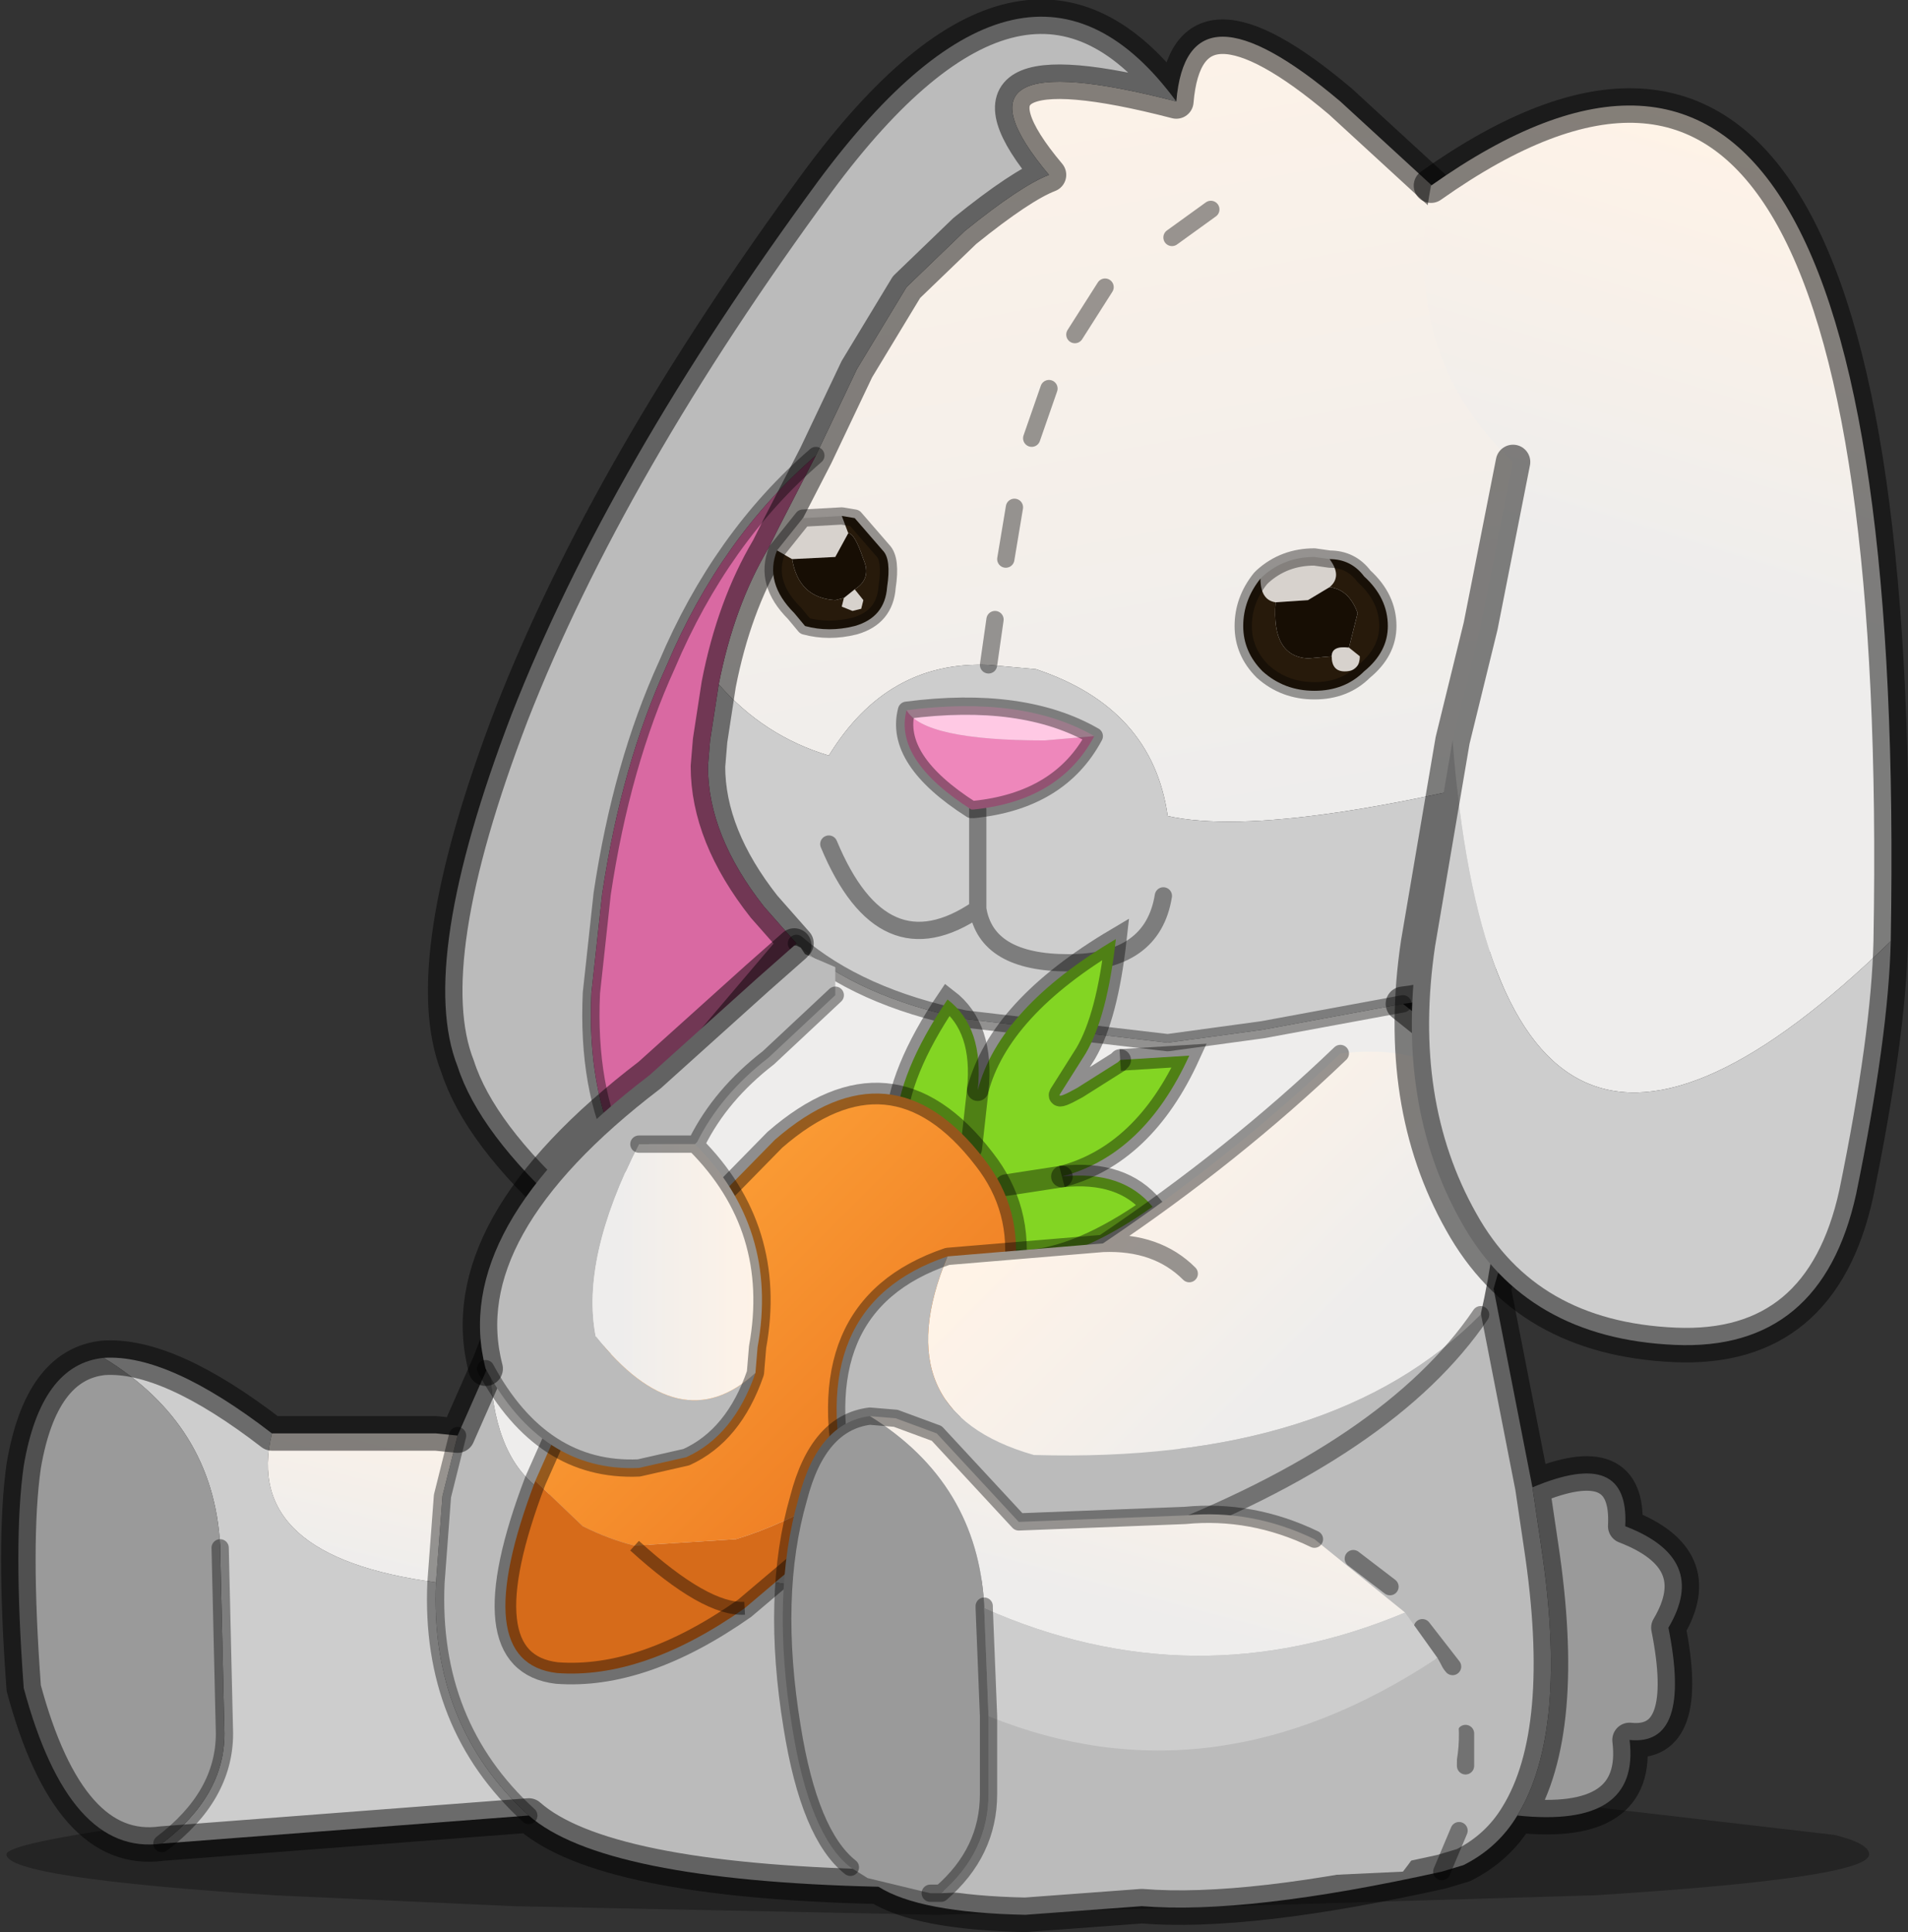 <?xml version="1.0" encoding="UTF-8" standalone="no"?>
<svg xmlns:xlink="http://www.w3.org/1999/xlink" height="44.75px" width="44.2px" xmlns="http://www.w3.org/2000/svg">
  <rect width="100%" height="100%" fill="#333333" stroke="none"/>
  <g transform="matrix(1.0, 0.0, 0.0, 1.0, 21.95, 44.35)">
    <use data-characterId="38" height="44.75" transform="matrix(1.0, 0.0, 0.0, 1.0, -21.95, -44.35)" width="44.2" xlink:href="#decoration270-shape0"/>
  </g>
  <defs>
    <g id="decoration270-shape0" transform="matrix(1.0, 0.0, 0.0, 1.0, 21.95, 44.35)">
      <path d="M14.9 -0.45 L-0.25 0.0 -10.05 -0.2 -15.55 -0.45 Q-21.8 -0.85 -21.8 -1.4 -21.8 -1.65 -18.55 -2.1 L-15.25 -2.5 Q-9.0 -2.85 -0.25 -2.85 8.75 -2.85 14.95 -2.5 L20.55 -1.85 Q21.35 -1.65 21.35 -1.4 21.35 -0.85 14.95 -0.45 L14.9 -0.45" fill="#000000" fill-opacity="0.302" fill-rule="evenodd" stroke="none"/>
      <path d="M5.3 -42.0 Q5.55 -45.0 9.1 -42.0 L11.55 -39.75 Q17.35 -34.95 15.65 -27.4 L15.55 -27.0 Q7.8 -24.85 5.1 -25.45 4.75 -27.95 2.05 -28.85 L0.95 -28.95 Q-1.4 -29.05 -2.75 -26.85 -4.25 -27.3 -5.3 -28.5 -4.95 -30.3 -4.15 -31.65 L-3.9 -32.15 -3.05 -33.8 -2.1 -35.8 -0.95 -37.7 0.4 -39.0 Q1.7 -40.05 2.35 -40.3 -0.3 -43.45 5.3 -42.0 M6.1 -39.5 L5.2 -38.85 6.1 -39.5 M1.1 -30.0 L0.95 -28.95 1.1 -30.0 M3.65 -37.7 L2.95 -36.6 3.65 -37.7 M2.35 -35.35 L1.95 -34.2 2.35 -35.35 M1.55 -32.6 L1.35 -31.4 1.55 -32.6" fill="url(#decoration270-gradient0)" fill-rule="evenodd" stroke="none"/>
      <path d="M5.3 -42.0 Q-0.3 -43.45 2.35 -40.3 1.7 -40.05 0.4 -39.0 L-0.95 -37.7 -2.1 -35.8 -3.05 -33.8 Q-5.25 -31.9 -6.5 -28.95 -7.55 -26.65 -8.0 -23.65 L-8.25 -21.35 Q-8.35 -19.15 -7.6 -17.65 L-8.3 -16.85 -8.8 -16.25 Q-10.85 -18.1 -11.35 -19.65 -12.3 -22.05 -10.1 -27.8 -7.85 -33.55 -3.0 -40.15 1.85 -46.7 5.3 -42.0 M12.45 -19.2 Q13.0 -18.0 13.05 -15.9 L12.65 -14.5 13.55 -9.9 13.75 -8.55 Q14.4 -4.25 13.2 -2.3 12.75 -1.55 11.95 -1.15 L11.45 -1.0 Q6.95 0.0 4.5 -0.2 L1.8 0.0 Q-0.65 -0.05 -1.6 -0.65 -8.0 -0.8 -9.7 -2.3 -12.0 -4.4 -11.85 -7.7 L-11.7 -9.7 -11.35 -11.1 -10.6 -12.8 Q-10.55 -10.7 -9.5 -9.9 L-8.85 -9.5 Q2.5 -3.2 10.05 -17.15 L12.45 -19.2 M11.0 -6.65 L11.7 -5.75 11.0 -6.65 M11.85 -1.95 L11.45 -1.0 11.85 -1.95 M12.0 -3.45 L12.0 -4.2 12.0 -3.45 M10.25 -7.6 L9.4 -8.25 10.25 -7.6" fill="#bbbbbb" fill-rule="evenodd" stroke="none"/>
      <path d="M-5.3 -28.5 Q-4.25 -27.3 -2.75 -26.85 -1.4 -29.05 0.95 -28.95 L2.05 -28.85 Q4.75 -27.95 5.1 -25.45 7.8 -24.85 15.55 -27.0 L15.05 -25.35 Q13.65 -21.45 10.55 -21.1 L7.3 -20.5 5.1 -20.2 0.4 -20.75 Q-2.05 -21.25 -3.5 -22.5 L-4.25 -23.35 Q-5.55 -25.0 -5.55 -26.6 L-5.5 -27.2 -5.3 -28.5 M-9.7 -2.3 L-18.2 -1.65 Q-16.75 -2.75 -16.75 -4.2 L-16.85 -8.5 -16.85 -8.55 Q-17.0 -11.35 -19.55 -12.9 -18.05 -13.0 -15.65 -11.15 -16.35 -8.3 -11.85 -7.7 -12.0 -4.4 -9.7 -2.3 M5.0 -23.6 Q4.75 -22.05 2.8 -22.05 0.9 -22.05 0.7 -23.3 L0.7 -25.6 0.7 -23.3 Q0.9 -22.05 2.8 -22.05 4.75 -22.05 5.0 -23.6 M-2.75 -24.8 Q-1.5 -21.8 0.7 -23.3 -1.5 -21.8 -2.75 -24.8" fill="#cdcdcd" fill-rule="evenodd" stroke="none"/>
      <path d="M10.55 -21.1 L11.3 -20.5 12.45 -19.2 10.05 -17.15 Q2.5 -3.2 -8.85 -9.5 L-9.5 -9.9 Q-10.55 -10.7 -10.6 -12.8 L-10.1 -14.1 -8.8 -16.25 -8.3 -16.85 -7.6 -17.65 -6.9 -18.5 -3.5 -22.5 Q-2.05 -21.25 0.4 -20.75 L5.1 -20.2 7.3 -20.5 10.55 -21.1" fill="#eeedec" fill-rule="evenodd" stroke="none"/>
      <path d="M13.55 -9.9 Q15.8 -10.85 15.7 -9.0 17.65 -8.25 16.7 -6.65 17.25 -3.9 15.8 -4.05 16.05 -2.0 13.2 -2.3 14.4 -4.25 13.75 -8.55 L13.55 -9.9 M-18.2 -1.65 Q-20.35 -1.35 -21.4 -5.25 -21.65 -8.65 -21.4 -10.4 -21.0 -12.75 -19.55 -12.9 -17.0 -11.35 -16.85 -8.55 L-16.85 -8.5 -16.75 -4.2 Q-16.75 -2.75 -18.2 -1.65" fill="#9a9a9a" fill-rule="evenodd" stroke="none"/>
      <path d="M-3.05 -33.8 L-3.9 -32.15 -4.15 -31.65 Q-4.95 -30.3 -5.3 -28.5 L-5.5 -27.2 -5.55 -26.6 Q-5.55 -25.0 -4.25 -23.35 L-3.5 -22.5 -6.9 -18.5 -7.6 -17.65 Q-8.35 -19.15 -8.25 -21.35 L-8.0 -23.65 Q-7.55 -26.65 -6.5 -28.95 -5.25 -31.9 -3.05 -33.8" fill="#d969a2" fill-rule="evenodd" stroke="none"/>
      <path d="M-15.65 -11.15 L-11.85 -11.15 -11.35 -11.1 -11.7 -9.7 -11.85 -7.7 Q-16.35 -8.3 -15.65 -11.15" fill="url(#decoration270-gradient1)" fill-rule="evenodd" stroke="none"/>
      <path d="M0.95 -28.95 L1.1 -30.0 M5.2 -38.85 L6.1 -39.5 M1.35 -31.4 L1.55 -32.6 M1.95 -34.2 L2.35 -35.35 M2.95 -36.6 L3.65 -37.7 M0.7 -25.6 L0.7 -23.3 Q0.9 -22.05 2.8 -22.05 4.75 -22.05 5.0 -23.6 M10.55 -21.1 L7.3 -20.5 5.1 -20.2 0.4 -20.75 Q-2.05 -21.25 -3.5 -22.5 M12.0 -4.2 L12.0 -3.45 M11.45 -1.0 L11.85 -1.95 M11.7 -5.75 L11.0 -6.65 M9.4 -8.25 L10.25 -7.6 M-7.6 -17.65 Q-8.35 -19.15 -8.25 -21.35 L-8.0 -23.65 Q-7.55 -26.65 -6.5 -28.95 -5.25 -31.9 -3.05 -33.8 M-11.35 -11.1 L-11.7 -9.7 -11.85 -7.7 Q-12.0 -4.4 -9.7 -2.3 M-16.85 -8.5 L-16.75 -4.2 Q-16.75 -2.75 -18.2 -1.65 M0.7 -23.3 Q-1.5 -21.8 -2.75 -24.8" fill="none" stroke="#000000" stroke-linecap="round" stroke-linejoin="round" stroke-opacity="0.388" stroke-width="0.4"/>
      <path d="M15.55 -27.0 L15.65 -27.4 Q17.35 -34.95 11.55 -39.75 L9.1 -42.0 Q5.55 -45.0 5.3 -42.0 -0.3 -43.45 2.35 -40.3 1.7 -40.05 0.4 -39.0 L-0.95 -37.7 -2.1 -35.8 -3.05 -33.8 -3.9 -32.15 -4.15 -31.65 Q-4.95 -30.3 -5.3 -28.5 L-5.5 -27.2 -5.55 -26.6 Q-5.55 -25.0 -4.25 -23.35 L-3.5 -22.5 -6.9 -18.5 -7.6 -17.65 -8.3 -16.85 -8.8 -16.25 Q-10.85 -18.1 -11.35 -19.65 -12.3 -22.05 -10.1 -27.8 -7.85 -33.55 -3.0 -40.15 1.85 -46.7 5.3 -42.0 M15.55 -27.0 L15.05 -25.35 Q13.65 -21.45 10.55 -21.1 L11.3 -20.5 12.45 -19.2 Q13.0 -18.0 13.05 -15.9 L12.65 -14.5 13.55 -9.9 Q15.8 -10.85 15.7 -9.0 17.65 -8.25 16.7 -6.65 17.25 -3.9 15.8 -4.05 16.05 -2.0 13.2 -2.3 12.75 -1.55 11.95 -1.15 L11.45 -1.0 Q6.95 0.0 4.5 -0.2 L1.8 0.0 Q-0.65 -0.05 -1.6 -0.65 -8.0 -0.8 -9.7 -2.3 L-18.2 -1.65 Q-20.35 -1.35 -21.4 -5.25 -21.65 -8.65 -21.4 -10.4 -21.0 -12.75 -19.55 -12.9 -18.05 -13.0 -15.65 -11.15 L-11.85 -11.15 -11.35 -11.1 -10.6 -12.8 -10.1 -14.1 -8.8 -16.25 M13.2 -2.3 Q14.4 -4.25 13.75 -8.55 L13.55 -9.9" fill="none" stroke="#000000" stroke-linecap="round" stroke-linejoin="round" stroke-opacity="0.478" stroke-width="0.8"/>
      <path d="M-0.95 -27.9 Q1.75 -28.25 3.4 -27.3 L2.25 -27.2 Q-0.55 -27.2 -0.95 -27.9" fill="#ffc9e4" fill-rule="evenodd" stroke="none"/>
      <path d="M0.6 -25.6 L0.55 -25.6 Q-1.25 -26.75 -0.95 -27.9 -0.55 -27.2 2.25 -27.2 L3.4 -27.3 Q2.6 -25.8 0.6 -25.6" fill="#ee87bb" fill-rule="evenodd" stroke="none"/>
      <path d="M0.55 -25.6 Q-1.25 -26.75 -0.95 -27.9 1.75 -28.25 3.4 -27.3 2.6 -25.8 0.6 -25.6" fill="none" stroke="#000000" stroke-linecap="round" stroke-linejoin="round" stroke-opacity="0.388" stroke-width="0.4"/>
      <path d="M7.25 -30.95 L7.3 -31.0 Q7.8 -31.45 8.5 -31.45 L8.85 -31.4 Q9.15 -31.0 8.85 -30.75 L8.35 -30.45 7.6 -30.4 Q7.25 -30.45 7.25 -30.95 M9.3 -29.35 L9.55 -29.15 Q9.55 -28.8 9.2 -28.8 8.9 -28.8 8.9 -29.15 8.9 -29.4 9.3 -29.35 M-2.3 -32.0 L-2.6 -31.45 -3.6 -31.4 -3.95 -31.6 -3.35 -32.35 -2.45 -32.4 -2.3 -32.0 M-2.4 -30.5 L-2.15 -30.7 -1.95 -30.45 -2.0 -30.25 -2.2 -30.2 -2.45 -30.3 -2.4 -30.5" fill="#d7d2cd" fill-rule="evenodd" stroke="none"/>
      <path d="M8.85 -31.4 Q9.35 -31.4 9.65 -31.0 10.2 -30.5 10.2 -29.85 10.2 -29.25 9.65 -28.8 9.2 -28.35 8.5 -28.35 7.8 -28.35 7.3 -28.8 6.85 -29.25 6.85 -29.85 6.85 -30.45 7.25 -30.95 7.25 -30.45 7.6 -30.4 7.5 -29.15 8.35 -29.1 L8.9 -29.15 Q8.9 -28.8 9.2 -28.8 9.55 -28.8 9.55 -29.15 L9.3 -29.35 9.5 -30.15 Q9.3 -30.7 8.85 -30.75 9.15 -31.0 8.85 -31.4 M-2.3 -32.0 L-2.45 -32.4 -2.15 -32.35 -1.5 -31.6 Q-1.3 -31.4 -1.4 -30.75 -1.45 -30.05 -2.15 -29.85 -2.75 -29.7 -3.3 -29.85 L-3.55 -30.15 Q-4.25 -30.85 -3.95 -31.6 L-3.6 -31.4 Q-3.45 -30.5 -2.6 -30.45 L-2.4 -30.5 -2.45 -30.3 -2.2 -30.2 -2.0 -30.25 -1.95 -30.45 -2.15 -30.7 Q-1.75 -30.95 -1.95 -31.4 -2.15 -32.0 -2.3 -32.0" fill="#271a0b" fill-rule="evenodd" stroke="none"/>
      <path d="M7.6 -30.4 L8.35 -30.45 8.85 -30.75 Q9.3 -30.7 9.5 -30.15 L9.3 -29.35 Q8.9 -29.4 8.9 -29.15 L8.35 -29.1 Q7.5 -29.15 7.6 -30.4 M-3.6 -31.4 L-2.6 -31.45 -2.3 -32.0 Q-2.15 -32.0 -1.95 -31.4 -1.75 -30.95 -2.15 -30.7 L-2.4 -30.5 -2.6 -30.45 Q-3.45 -30.5 -3.6 -31.4" fill="#170e04" fill-rule="evenodd" stroke="none"/>
      <path d="M7.25 -30.95 L7.3 -31.0 Q7.8 -31.45 8.5 -31.45 L8.85 -31.4 Q9.35 -31.4 9.65 -31.0 10.2 -30.5 10.2 -29.85 10.2 -29.25 9.65 -28.8 9.2 -28.35 8.5 -28.35 7.8 -28.35 7.3 -28.8 6.85 -29.25 6.85 -29.85 6.85 -30.45 7.25 -30.95 M-2.45 -32.4 L-3.35 -32.35 -3.95 -31.6 Q-4.25 -30.85 -3.55 -30.15 L-3.3 -29.85 Q-2.75 -29.7 -2.15 -29.85 -1.45 -30.05 -1.4 -30.75 -1.3 -31.4 -1.5 -31.6 L-2.15 -32.35 -2.45 -32.4 Z" fill="none" stroke="#000000" stroke-linecap="round" stroke-linejoin="round" stroke-opacity="0.388" stroke-width="0.4"/>
      <path d="M4.0 -19.8 L5.6 -19.9 Q4.55 -17.6 2.65 -17.1 4.05 -17.25 4.75 -16.4 3.05 -15.2 1.8 -15.15 L1.4 -15.15 -1.35 -15.05 -1.2 -17.85 -1.2 -18.25 Q-1.15 -19.5 0.0 -21.2 0.85 -20.55 0.7 -19.1 1.2 -21.0 3.9 -22.6 3.7 -20.8 3.2 -19.95 L2.6 -19.0 Q2.55 -18.9 3.0 -19.15 L3.95 -19.75 4.0 -19.8 M1.35 -16.9 L2.65 -17.1 1.35 -16.9 M1.4 -15.15 L0.75 -15.35 1.4 -15.15 M0.55 -17.75 L0.7 -19.1 0.55 -17.75 M-1.2 -17.85 L-1.0 -17.15 -1.2 -17.85" fill="#83d523" fill-rule="evenodd" stroke="none"/>
      <path d="M4.0 -19.8 L5.6 -19.9 Q4.55 -17.6 2.65 -17.1 M0.75 -15.35 L1.4 -15.15 M-1.0 -17.15 L-1.2 -17.85" fill="none" stroke="#000000" stroke-linecap="butt" stroke-linejoin="miter-clip" stroke-miterlimit="3.0" stroke-opacity="0.4" stroke-width="0.5"/>
      <path d="M2.65 -17.1 Q4.05 -17.25 4.75 -16.4 3.05 -15.2 1.8 -15.15 L1.4 -15.15 -1.35 -15.05 -1.2 -17.85 -1.2 -18.25 Q-1.15 -19.5 0.0 -21.2 0.85 -20.55 0.7 -19.1" fill="none" stroke="#000000" stroke-linecap="round" stroke-linejoin="miter-clip" stroke-miterlimit="3.0" stroke-opacity="0.4" stroke-width="0.5"/>
      <path d="M0.7 -19.1 Q1.2 -21.0 3.9 -22.6 3.7 -20.8 3.2 -19.95 L2.6 -19.0 Q2.55 -18.9 3.0 -19.15 L3.95 -19.75 4.0 -19.8 M2.65 -17.1 L1.35 -16.9 M0.7 -19.1 L0.55 -17.75" fill="none" stroke="#000000" stroke-linecap="round" stroke-linejoin="miter-clip" stroke-miterlimit="3.0" stroke-opacity="0.4" stroke-width="0.5"/>
      <path d="M-6.55 -15.35 L-4.0 -17.95 Q-1.3 -20.3 0.85 -17.5 2.65 -15.2 0.05 -11.6 -2.75 -9.35 -4.9 -8.7 L-7.25 -8.55 Q-7.85 -8.7 -8.45 -9.0 L-9.55 -10.05 -8.55 -12.3 -6.55 -15.35 Q-6.05 -13.6 -4.8 -13.15 -6.05 -13.6 -6.55 -15.35 M-1.85 -12.65 Q-0.85 -11.45 0.05 -11.6 -0.85 -11.45 -1.85 -12.65" fill="url(#decoration270-gradient2)" fill-rule="evenodd" stroke="none"/>
      <path d="M-4.7 -7.1 Q-7.05 -5.45 -9.05 -5.6 -11.15 -5.85 -9.55 -10.05 L-8.45 -9.0 Q-7.85 -8.7 -7.25 -8.55 L-4.9 -8.7 Q-2.75 -9.35 0.05 -11.6 L-3.4 -8.2 -4.7 -7.1 Q-5.6 -7.05 -7.25 -8.55 -5.6 -7.05 -4.7 -7.1" fill="#d66b1a" fill-rule="evenodd" stroke="none"/>
      <path d="M0.05 -11.6 Q2.65 -15.2 0.85 -17.5 -1.3 -20.3 -4.0 -17.95 L-6.55 -15.35 -8.55 -12.3 -9.55 -10.05 Q-11.15 -5.85 -9.05 -5.6 -7.05 -5.45 -4.7 -7.1 L-3.4 -8.2 0.05 -11.6" fill="none" stroke="#000000" stroke-linecap="butt" stroke-linejoin="miter-clip" stroke-miterlimit="3.0" stroke-opacity="0.4" stroke-width="0.5"/>
      <path d="M-6.55 -15.35 Q-6.05 -13.6 -4.8 -13.15 M-4.7 -7.1 Q-5.6 -7.05 -7.25 -8.55 M0.05 -11.6 Q-0.85 -11.45 -1.85 -12.65" fill="none" stroke="#000000" stroke-linecap="butt" stroke-linejoin="miter-clip" stroke-miterlimit="3.0" stroke-opacity="0.4" stroke-width="0.3"/>
      <path d="M9.1 -19.95 Q13.85 -20.5 12.35 -13.9 8.95 -10.45 2.0 -10.65 -1.5 -11.65 0.0 -15.25 L3.6 -15.55 Q6.65 -17.6 9.1 -19.95 M5.6 -14.85 Q4.85 -15.6 3.6 -15.55 4.85 -15.6 5.6 -14.85" fill="url(#decoration270-gradient3)" fill-rule="evenodd" stroke="none"/>
      <path d="M12.35 -13.9 Q10.25 -10.8 4.6 -8.65 1.55 -7.25 -0.2 -7.65 -1.35 -8.05 -1.95 -9.3 L-2.3 -9.8 Q-3.4 -14.1 0.0 -15.25 -1.5 -11.65 2.0 -10.65 8.95 -10.45 12.35 -13.9 M-2.6 -21.3 L-4.15 -19.85 Q-5.25 -19.0 -5.8 -17.9 L-5.85 -17.85 -7.15 -17.85 Q-8.5 -15.2 -8.15 -13.4 -6.2 -10.95 -4.45 -12.55 -4.95 -11.1 -6.05 -10.6 L-7.15 -10.35 Q-9.4 -10.25 -10.7 -12.65 -11.55 -15.9 -6.9 -19.45 L-4.4 -21.7 -3.55 -22.45 -3.5 -22.45 -3.4 -22.4 -3.3 -22.25 -2.6 -21.95 -2.6 -21.3" fill="#bbbbbb" fill-rule="evenodd" stroke="none"/>
      <path d="M-4.45 -12.55 Q-6.2 -10.95 -8.15 -13.4 -8.5 -15.2 -7.15 -17.85 L-5.85 -17.85 Q-3.9 -15.9 -4.4 -13.15 L-4.45 -12.55" fill="url(#decoration270-gradient4)" fill-rule="evenodd" stroke="none"/>
      <path d="M12.35 -13.9 Q10.25 -10.8 4.6 -8.65 1.55 -7.25 -0.2 -7.65 -1.35 -8.05 -1.95 -9.3 L-2.3 -9.8 Q-3.4 -14.1 0.0 -15.25 L3.6 -15.55 Q6.65 -17.6 9.1 -19.95 M3.6 -15.55 Q4.85 -15.6 5.6 -14.85 M-5.85 -17.85 L-5.8 -17.9 Q-5.25 -19.0 -4.15 -19.85 L-2.6 -21.3 M-10.7 -12.65 Q-9.4 -10.25 -7.15 -10.35 L-6.05 -10.6 Q-4.95 -11.1 -4.45 -12.55 L-4.4 -13.15 Q-3.9 -15.9 -5.85 -17.85 L-7.15 -17.85" fill="none" stroke="#000000" stroke-linecap="round" stroke-linejoin="round" stroke-opacity="0.388" stroke-width="0.4"/>
      <path d="M-3.55 -22.45 L-4.4 -21.7 -6.9 -19.45 Q-11.55 -15.9 -10.7 -12.65" fill="none" stroke="#000000" stroke-linecap="round" stroke-linejoin="round" stroke-opacity="0.478" stroke-width="0.8"/>
      <path d="M10.6 -7.0 Q5.7 -4.95 0.85 -7.1 L0.85 -7.15 Q0.7 -10.0 -1.8 -11.55 L-1.2 -11.5 -0.25 -11.15 1.65 -9.1 5.5 -9.25 Q7.05 -9.4 8.5 -8.7 L10.6 -7.0" fill="url(#decoration270-gradient5)" fill-rule="evenodd" stroke="none"/>
      <path d="M0.85 -7.1 L0.95 -4.6 0.95 -2.8 Q0.95 -1.45 -0.15 -0.5 L-0.4 -0.5 -1.85 -0.85 -2.25 -1.1 Q-3.2 -1.85 -3.6 -4.35 -4.1 -7.4 -3.45 -9.65 -3.0 -11.4 -1.8 -11.55 0.7 -10.0 0.85 -7.15 L0.85 -7.1" fill="#9a9a9a" fill-rule="evenodd" stroke="none"/>
      <path d="M0.95 -4.6 Q6.15 -2.5 11.35 -5.95 12.65 -3.7 10.55 -1.0 L-0.15 -0.5 Q0.95 -1.45 0.95 -2.8 L0.95 -4.6" fill="#bbbbbb" fill-rule="evenodd" stroke="none"/>
      <path d="M0.95 -4.6 L0.85 -7.1 Q5.7 -4.95 10.6 -7.0 L11.35 -5.95 Q6.15 -2.5 0.95 -4.6" fill="#cdcdcd" fill-rule="evenodd" stroke="none"/>
      <path d="M0.85 -7.1 L0.95 -4.6 0.95 -2.8 Q0.95 -1.45 -0.15 -0.5 L-0.4 -0.5 M0.85 -7.1 L0.85 -7.15 M-1.8 -11.55 Q-3.0 -11.4 -3.45 -9.65 -4.1 -7.4 -3.6 -4.35 -3.2 -1.85 -2.25 -1.1 M-1.8 -11.55 L-1.2 -11.5 -0.25 -11.15 1.65 -9.1 5.5 -9.25 Q7.05 -9.4 8.5 -8.7" fill="none" stroke="#000000" stroke-linecap="round" stroke-linejoin="round" stroke-opacity="0.388" stroke-width="0.4"/>
      <path d="M11.7 -27.2 L12.35 -29.85 13.1 -33.65 Q10.45 -36.15 11.2 -40.05 22.3 -47.9 21.85 -22.55 12.75 -13.7 11.7 -27.2" fill="url(#decoration270-gradient6)" fill-rule="evenodd" stroke="none"/>
      <path d="M21.85 -22.55 Q21.8 -20.35 21.05 -16.7 20.25 -13.05 16.85 -13.2 13.4 -13.35 11.9 -16.05 10.35 -18.8 10.9 -22.5 L11.7 -27.2 Q12.75 -13.7 21.85 -22.55" fill="#cdcdcd" fill-rule="evenodd" stroke="none"/>
      <path d="M11.7 -27.2 L12.35 -29.85 13.1 -33.65 M11.2 -40.05 Q22.3 -47.9 21.85 -22.55 21.8 -20.35 21.05 -16.7 20.25 -13.05 16.85 -13.2 13.4 -13.35 11.9 -16.05 10.35 -18.8 10.9 -22.5 L11.7 -27.2" fill="none" stroke="#000000" stroke-linecap="round" stroke-linejoin="round" stroke-opacity="0.478" stroke-width="0.8"/>
    </g>
    <linearGradient gradientTransform="matrix(-0.002, -0.013, 0.011, -0.002, 9.75, -36.8)" gradientUnits="userSpaceOnUse" id="decoration270-gradient0" spreadMethod="pad" x1="-819.2" x2="819.2">
      <stop offset="0.0" stop-color="#eeedec"/>
      <stop offset="1.0" stop-color="#fff3e7"/>
    </linearGradient>
    <linearGradient gradientTransform="matrix(7.0E-4, -0.003, 0.002, 5.0E-4, -13.45, -10.5)" gradientUnits="userSpaceOnUse" id="decoration270-gradient1" spreadMethod="pad" x1="-819.2" x2="819.2">
      <stop offset="0.0" stop-color="#eeedec"/>
      <stop offset="1.0" stop-color="#fff3e7"/>
    </linearGradient>
    <linearGradient gradientTransform="matrix(0.005, 0.005, -0.004, 0.004, -4.0, -13.75)" gradientUnits="userSpaceOnUse" id="decoration270-gradient2" spreadMethod="pad" x1="-819.2" x2="819.2">
      <stop offset="0.0" stop-color="#ffa63a"/>
      <stop offset="1.0" stop-color="#ec7821"/>
    </linearGradient>
    <linearGradient gradientTransform="matrix(-0.003, -0.003, 0.004, -0.004, 6.0, -15.4)" gradientUnits="userSpaceOnUse" id="decoration270-gradient3" spreadMethod="pad" x1="-819.2" x2="819.2">
      <stop offset="0.0" stop-color="#eeedec"/>
      <stop offset="1.0" stop-color="#fff3e7"/>
    </linearGradient>
    <linearGradient gradientTransform="matrix(0.002, 0.0, 0.0, 0.004, -5.95, -15.15)" gradientUnits="userSpaceOnUse" id="decoration270-gradient4" spreadMethod="pad" x1="-819.2" x2="819.2">
      <stop offset="0.0" stop-color="#eeedec"/>
      <stop offset="1.0" stop-color="#fff3e7"/>
    </linearGradient>
    <linearGradient gradientTransform="matrix(7.0E-4, -0.003, 0.003, 8.0E-4, 4.6, -9.55)" gradientUnits="userSpaceOnUse" id="decoration270-gradient5" spreadMethod="pad" x1="-819.2" x2="819.2">
      <stop offset="0.0" stop-color="#eeedec"/>
      <stop offset="1.0" stop-color="#fff3e7"/>
    </linearGradient>
    <linearGradient gradientTransform="matrix(0.002, -0.006, 0.013, 0.004, 19.1, -35.75)" gradientUnits="userSpaceOnUse" id="decoration270-gradient6" spreadMethod="pad" x1="-819.2" x2="819.2">
      <stop offset="0.0" stop-color="#eeedec"/>
      <stop offset="1.0" stop-color="#fff3e7"/>
    </linearGradient>
  </defs>
</svg>

